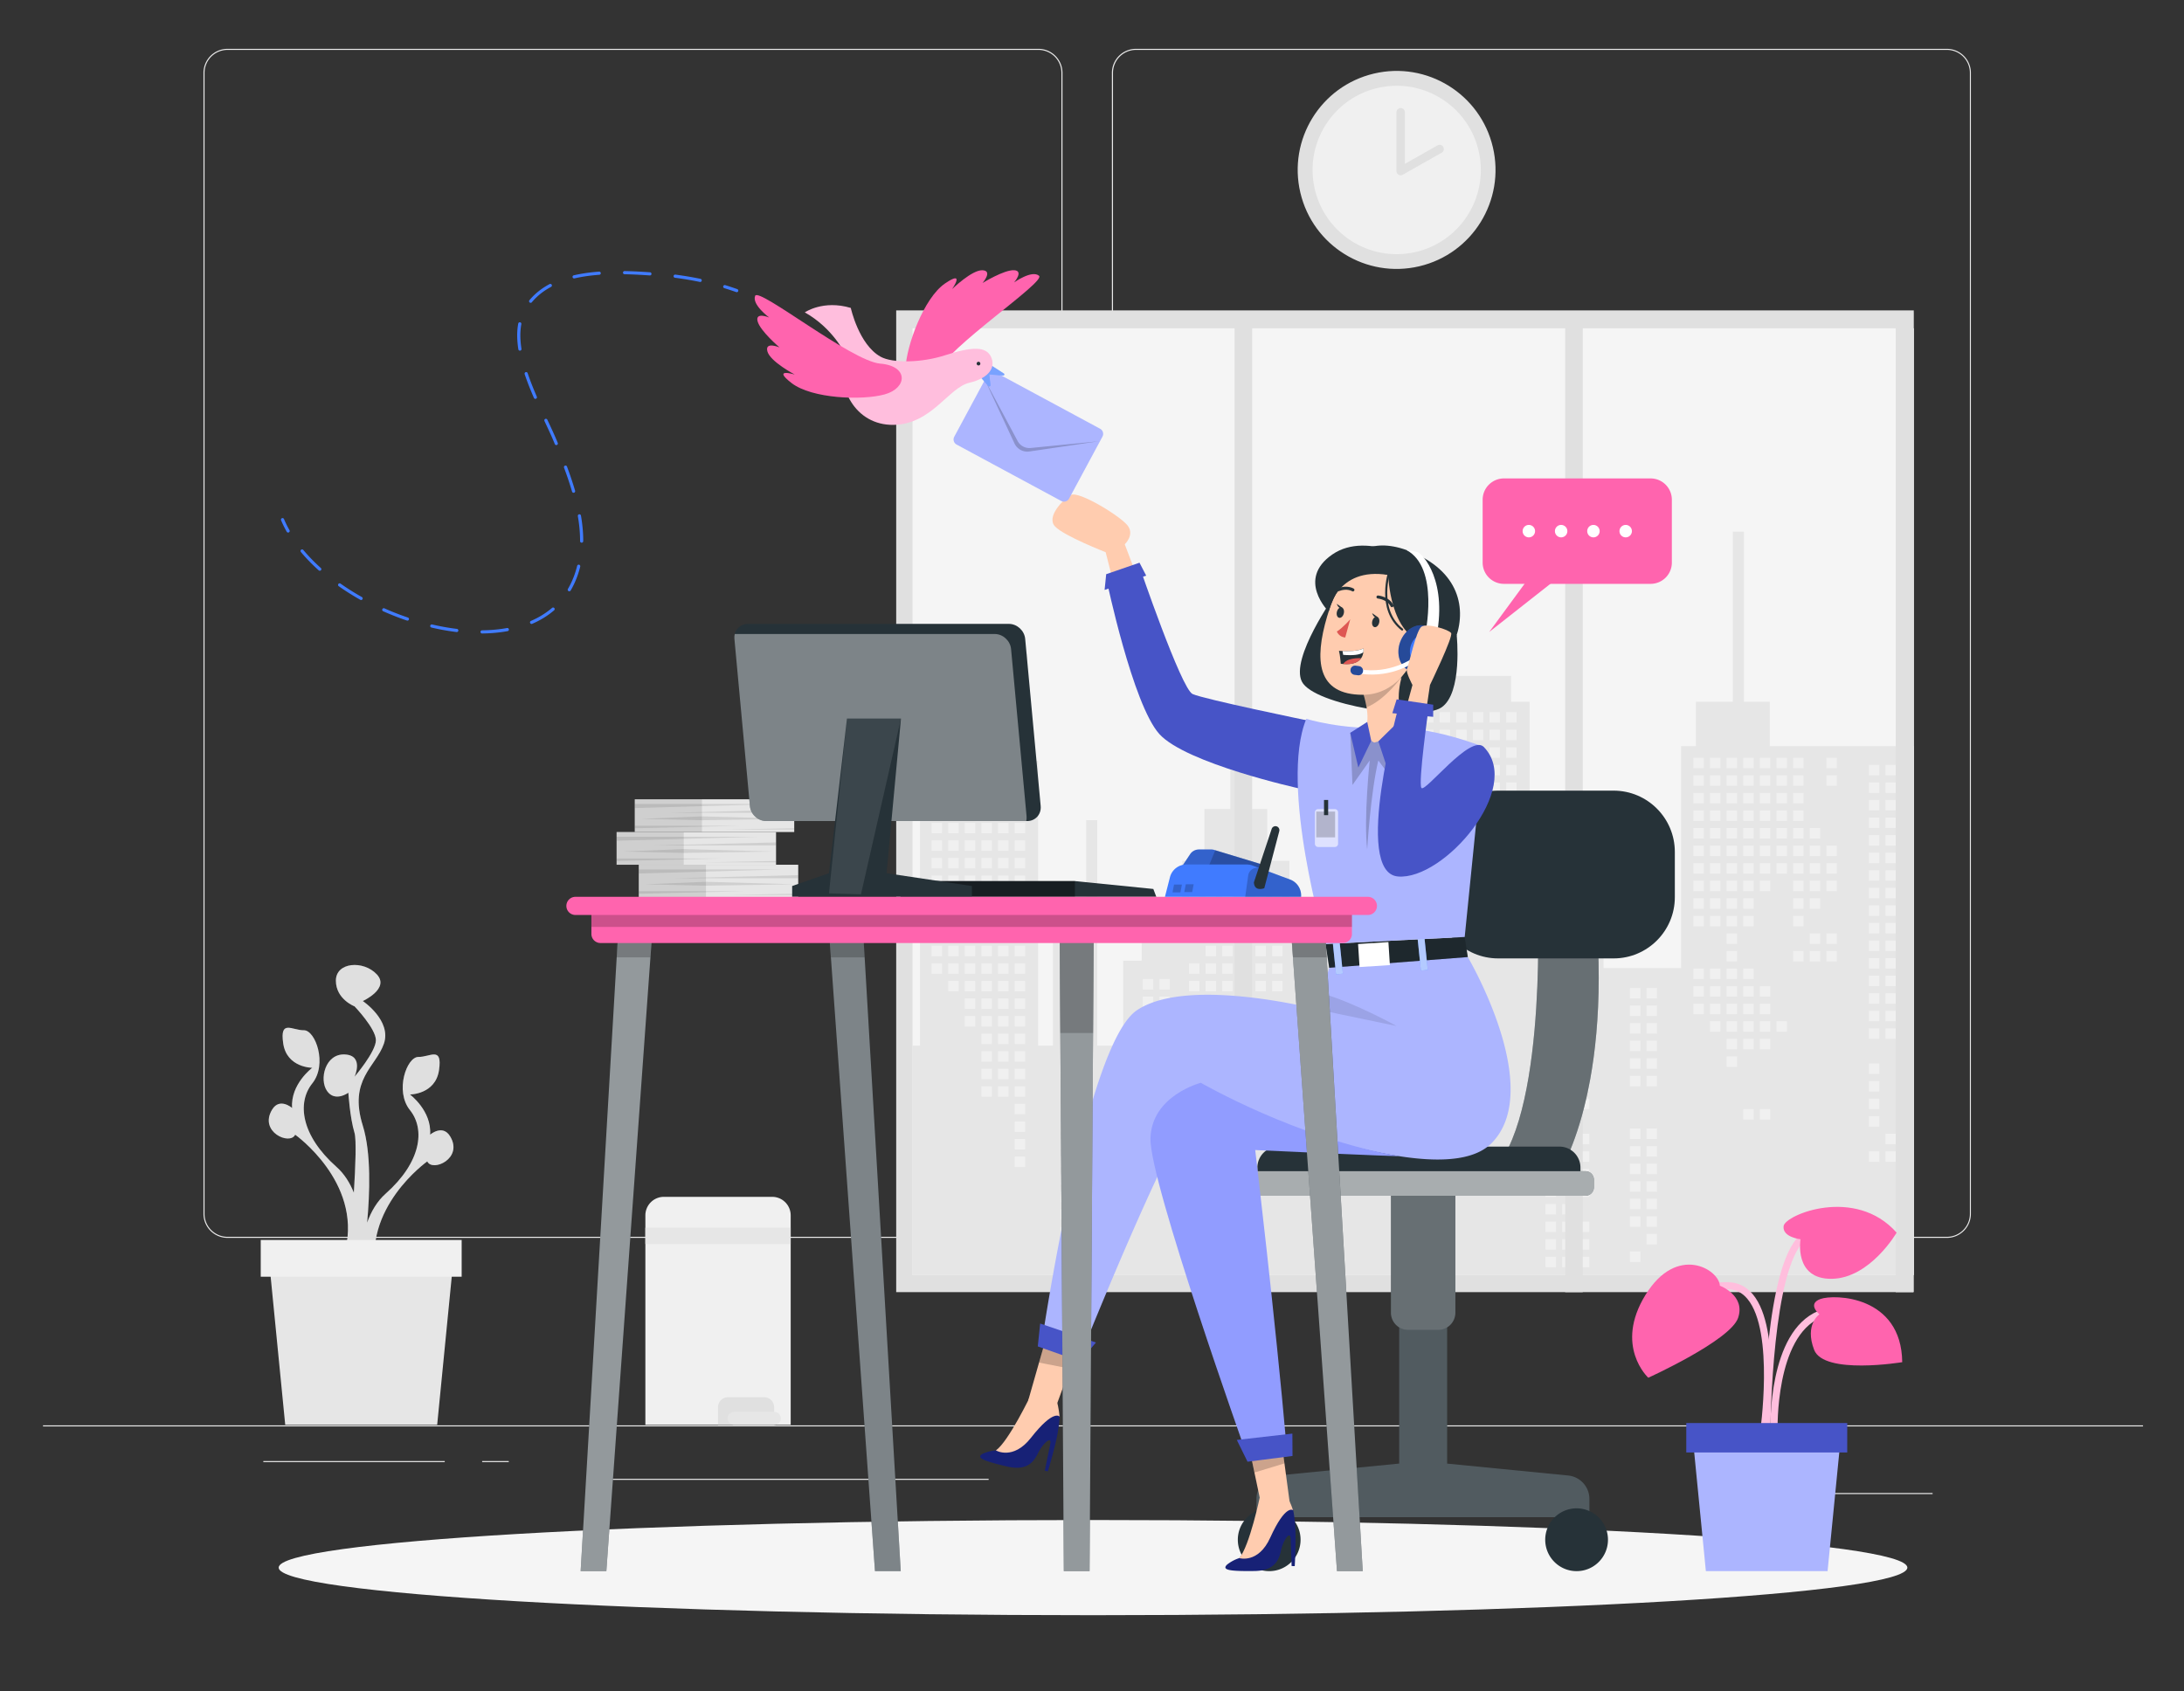 <svg width="519" height="402" fill="none" xmlns="http://www.w3.org/2000/svg">
	<rect width="100%" height="100%" fill="#333333" stroke="none"/>
	<path d="M509.259 338.775H10.22v.25H509.26v-.25ZM459.255 354.851h-33.056v.25h33.056v-.25ZM340.803 357.569h-8.673v.249h8.673v-.249ZM425.201 345.579h-19.153v.25h19.153v-.25ZM105.686 347.258H62.579v.249h43.107v-.249ZM120.897 347.258h-6.318v.249h6.318v-.249ZM234.937 351.474h-93.5v.25h93.5v-.25ZM246.784 294.214H54.056a5.707 5.707 0 0 1-5.7-5.705V17.315a5.707 5.707 0 0 1 5.7-5.705h192.728c3.144 0 5.7 2.558 5.7 5.705v271.194c-.01 3.147-2.566 5.705-5.7 5.705ZM54.056 11.86a5.46 5.46 0 0 0-5.45 5.455v271.194a5.46 5.46 0 0 0 5.45 5.455h192.728a5.46 5.46 0 0 0 5.45-5.455V17.315a5.46 5.46 0 0 0-5.45-5.455H54.056ZM462.658 294.214H269.93a5.707 5.707 0 0 1-5.699-5.705V17.315a5.706 5.706 0 0 1 5.699-5.705h192.728c3.144 0 5.7 2.558 5.7 5.705v271.194a5.708 5.708 0 0 1-5.7 5.705ZM269.94 11.86a5.46 5.46 0 0 0-5.45 5.455v271.194a5.46 5.46 0 0 0 5.45 5.455h192.728a5.46 5.46 0 0 0 5.45-5.455V17.315a5.46 5.46 0 0 0-5.45-5.455H269.94Z" fill="#EBEBEB"/>
	<path d="M454.784 73.776H212.97v233.337h241.814V73.776Z" fill="#E0E0E0"/>
	<path d="M454.784 78.022H216.852v225.024h237.932V78.022Z" fill="#F5F5F5"/>
	<path d="M218.609 248.544v-67.681h7.026v-8.943l15.8-7.393v-9.152h2.635v25.488h2.635v67.681h3.513v-35.16h7.905V194.93h2.635v53.614h6.148v-20.213h4.391v-5.275h9.652v-18.464h5.269v-12.299h6.149v-18.464h2.635v18.464h6.148v12.299h5.27v18.464h9.661v5.275h4.381v20.213h5.27v-25.488h9.662v-56.261h2.635v-6.145h21.069v6.145h4.392v40.435h17.566v4.396h6.148v2.638h-6.148v15.826h18.434v-52.744h3.513v-10.551h8.784V126.36h2.634v40.435h6.149v10.551h34.214v125.7H216.852v-54.502h1.757Z" fill="#E6E6E6"/>
	<path d="M436.499 180.103h-2.485v2.488h2.485v-2.488ZM436.499 184.28h-2.485v2.487h2.485v-2.487ZM436.499 200.975h-2.485v2.488h2.485v-2.488ZM436.499 205.151h-2.485v2.488h2.485v-2.488ZM436.499 209.328h-2.485v2.488h2.485v-2.488ZM436.499 221.857h-2.485v2.488h2.485v-2.488ZM436.499 226.033h-2.485v2.488h2.485v-2.488ZM432.547 196.809h-2.486v2.487h2.486v-2.487ZM432.547 200.975h-2.486v2.488h2.486v-2.488ZM432.547 205.151h-2.486v2.488h2.486v-2.488ZM432.547 209.328h-2.486v2.488h2.486v-2.488ZM432.547 213.504h-2.486v2.488h2.486v-2.488ZM432.547 221.857h-2.486v2.488h2.486v-2.488ZM432.547 226.033h-2.486v2.488h2.486v-2.488ZM428.594 180.103h-2.485v2.488h2.485v-2.488ZM428.594 184.28h-2.485v2.487h2.485v-2.487ZM428.594 188.456h-2.485v2.488h2.485v-2.488ZM428.594 192.632h-2.485v2.488h2.485v-2.488ZM428.594 196.809h-2.485v2.487h2.485v-2.487ZM428.594 200.975h-2.485v2.488h2.485v-2.488ZM428.594 205.151h-2.485v2.488h2.485v-2.488ZM428.594 209.328h-2.485v2.488h2.485v-2.488ZM428.594 213.504h-2.485v2.488h2.485v-2.488ZM428.594 217.681h-2.485v2.488h2.485v-2.488ZM428.594 226.033h-2.485v2.488h2.485v-2.488ZM424.642 180.103h-2.485v2.488h2.485v-2.488ZM424.642 184.28h-2.485v2.487h2.485v-2.487ZM424.642 188.456h-2.485v2.488h2.485v-2.488ZM424.642 192.632h-2.485v2.488h2.485v-2.488ZM424.642 196.809h-2.485v2.487h2.485v-2.487ZM424.642 200.975h-2.485v2.488h2.485v-2.488ZM424.642 205.151h-2.485v2.488h2.485v-2.488ZM424.642 242.729h-2.485v2.488h2.485v-2.488ZM420.689 180.103h-2.485v2.488h2.485v-2.488ZM420.689 184.28h-2.485v2.487h2.485v-2.487ZM420.689 188.456h-2.485v2.488h2.485v-2.488ZM420.689 192.632h-2.485v2.488h2.485v-2.488ZM420.689 196.809h-2.485v2.487h2.485v-2.487ZM420.689 200.975h-2.485v2.488h2.485v-2.488ZM420.689 205.151h-2.485v2.488h2.485v-2.488ZM420.689 209.328h-2.485v2.488h2.485v-2.488ZM420.689 234.386h-2.485v2.488h2.485v-2.488ZM420.689 238.562h-2.485v2.488h2.485v-2.488ZM420.689 242.729h-2.485v2.488h2.485v-2.488ZM420.689 246.905h-2.485v2.488h2.485v-2.488ZM420.689 263.611h-2.485v2.487h2.485v-2.487ZM416.747 180.103h-2.485v2.488h2.485v-2.488ZM416.747 184.28h-2.485v2.487h2.485v-2.487ZM416.747 188.456h-2.485v2.488h2.485v-2.488ZM416.747 192.632h-2.485v2.488h2.485v-2.488ZM416.747 196.809h-2.485v2.487h2.485v-2.487ZM416.747 200.975h-2.485v2.488h2.485v-2.488ZM416.747 205.151h-2.485v2.488h2.485v-2.488ZM416.747 209.328h-2.485v2.488h2.485v-2.488ZM416.747 213.504h-2.485v2.488h2.485v-2.488ZM416.747 217.681h-2.485v2.488h2.485v-2.488ZM416.747 230.21h-2.485v2.488h2.485v-2.488ZM416.747 234.386h-2.485v2.488h2.485v-2.488ZM416.747 238.562h-2.485v2.488h2.485v-2.488ZM416.747 242.729h-2.485v2.488h2.485v-2.488ZM416.747 246.905h-2.485v2.488h2.485v-2.488ZM416.747 263.611h-2.485v2.487h2.485v-2.487ZM412.795 180.103h-2.486v2.488h2.486v-2.488ZM412.795 184.28h-2.486v2.487h2.486v-2.487ZM412.795 188.456h-2.486v2.488h2.486v-2.488ZM412.795 192.632h-2.486v2.488h2.486v-2.488ZM412.795 196.809h-2.486v2.487h2.486v-2.487ZM412.795 200.975h-2.486v2.488h2.486v-2.488ZM412.795 205.151h-2.486v2.488h2.486v-2.488ZM412.795 209.328h-2.486v2.488h2.486v-2.488ZM412.795 213.504h-2.486v2.488h2.486v-2.488ZM412.795 217.681h-2.486v2.488h2.486v-2.488ZM412.795 221.857h-2.486v2.488h2.486v-2.488ZM412.795 226.033h-2.486v2.488h2.486v-2.488ZM412.795 230.21h-2.486v2.488h2.486v-2.488ZM412.795 234.386h-2.486v2.488h2.486v-2.488ZM412.795 238.562h-2.486v2.488h2.486v-2.488ZM412.795 242.729h-2.486v2.488h2.486v-2.488ZM412.795 246.905h-2.486v2.488h2.486v-2.488ZM412.795 251.082h-2.486v2.487h2.486v-2.487ZM408.842 180.103h-2.485v2.488h2.485v-2.488ZM408.842 184.28h-2.485v2.487h2.485v-2.487ZM408.842 188.456h-2.485v2.488h2.485v-2.488ZM408.842 192.632h-2.485v2.488h2.485v-2.488ZM408.842 196.809h-2.485v2.487h2.485v-2.487ZM408.842 200.975h-2.485v2.488h2.485v-2.488ZM408.842 205.151h-2.485v2.488h2.485v-2.488ZM408.842 209.328h-2.485v2.488h2.485v-2.488ZM408.842 213.504h-2.485v2.488h2.485v-2.488ZM408.842 217.681h-2.485v2.488h2.485v-2.488ZM408.842 230.21h-2.485v2.488h2.485v-2.488ZM408.842 234.386h-2.485v2.488h2.485v-2.488ZM408.842 238.562h-2.485v2.488h2.485v-2.488ZM408.842 242.729h-2.485v2.488h2.485v-2.488ZM404.89 180.103h-2.485v2.488h2.485v-2.488ZM404.89 184.28h-2.485v2.487h2.485v-2.487ZM404.89 188.456h-2.485v2.488h2.485v-2.488ZM404.89 192.632h-2.485v2.488h2.485v-2.488ZM404.89 196.809h-2.485v2.487h2.485v-2.487ZM404.89 200.975h-2.485v2.488h2.485v-2.488ZM404.89 205.151h-2.485v2.488h2.485v-2.488ZM404.89 209.328h-2.485v2.488h2.485v-2.488ZM404.89 213.504h-2.485v2.488h2.485v-2.488ZM404.89 217.681h-2.485v2.488h2.485v-2.488ZM404.89 230.21h-2.485v2.488h2.485v-2.488ZM404.89 234.386h-2.485v2.488h2.485v-2.488ZM404.89 238.562h-2.485v2.488h2.485v-2.488ZM360.396 169.263h-2.486v2.488h2.486v-2.488ZM360.396 173.439h-2.486v2.488h2.486v-2.488ZM360.396 177.615h-2.486v2.488h2.486v-2.488ZM360.396 181.792h-2.486v2.488h2.486v-2.488ZM360.396 185.968h-2.486v2.488h2.486v-2.488ZM360.396 190.135h-2.486v2.487h2.486v-2.487ZM360.396 194.311h-2.486v2.488h2.486v-2.488ZM360.396 198.487h-2.486v2.488h2.486v-2.488ZM360.396 211.016h-2.486v2.488h2.486v-2.488ZM360.396 215.193h-2.486v2.487h2.486v-2.487ZM356.443 169.263h-2.485v2.488h2.485v-2.488ZM356.443 173.439h-2.485v2.488h2.485v-2.488ZM356.443 177.615h-2.485v2.488h2.485v-2.488ZM356.443 181.792h-2.485v2.488h2.485v-2.488ZM356.443 185.968h-2.485v2.488h2.485v-2.488ZM356.443 190.135h-2.485v2.487h2.485v-2.487ZM356.443 194.311h-2.485v2.488h2.485v-2.488ZM356.443 198.487h-2.485v2.488h2.485v-2.488ZM356.443 215.193h-2.485v2.487h2.485v-2.487ZM352.491 169.263h-2.485v2.488h2.485v-2.488ZM352.491 173.439h-2.485v2.488h2.485v-2.488ZM352.491 177.615h-2.485v2.488h2.485v-2.488ZM352.491 181.792h-2.485v2.488h2.485v-2.488ZM352.491 185.968h-2.485v2.488h2.485v-2.488ZM352.491 190.135h-2.485v2.487h2.485v-2.487ZM352.491 194.311h-2.485v2.488h2.485v-2.488ZM352.491 198.487h-2.485v2.488h2.485v-2.488ZM348.548 169.263h-2.485v2.488h2.485v-2.488ZM348.548 173.439h-2.485v2.488h2.485v-2.488ZM348.548 177.615h-2.485v2.488h2.485v-2.488ZM348.548 181.792h-2.485v2.488h2.485v-2.488ZM348.548 185.968h-2.485v2.488h2.485v-2.488ZM348.548 190.135h-2.485v2.487h2.485v-2.487ZM348.548 198.487h-2.485v2.488h2.485v-2.488ZM348.548 202.664h-2.485v2.487h2.485v-2.487ZM348.548 215.193h-2.485v2.487h2.485v-2.487ZM348.548 219.369h-2.485v2.488h2.485v-2.488ZM348.548 223.545h-2.485v2.488h2.485v-2.488ZM348.548 227.722h-2.485v2.488h2.485v-2.488ZM348.548 231.888h-2.485v2.488h2.485v-2.488ZM348.548 236.064h-2.485v2.488h2.485v-2.488ZM348.548 240.241h-2.485v2.488h2.485v-2.488ZM344.596 169.263h-2.485v2.488h2.485v-2.488ZM344.596 173.439h-2.485v2.488h2.485v-2.488ZM344.596 177.615h-2.485v2.488h2.485v-2.488ZM344.596 181.792h-2.485v2.488h2.485v-2.488ZM344.596 185.968h-2.485v2.488h2.485v-2.488ZM344.596 190.135h-2.485v2.487h2.485v-2.487ZM344.596 202.664h-2.485v2.487h2.485v-2.487ZM344.596 206.84h-2.485v2.488h2.485v-2.488ZM344.596 211.016h-2.485v2.488h2.485v-2.488ZM344.596 215.193h-2.485v2.487h2.485v-2.487ZM344.596 219.369h-2.485v2.488h2.485v-2.488ZM344.596 223.545h-2.485v2.488h2.485v-2.488ZM344.596 227.722h-2.485v2.488h2.485v-2.488ZM344.596 231.888h-2.485v2.488h2.485v-2.488ZM344.596 236.064h-2.485v2.488h2.485v-2.488ZM344.596 240.241h-2.485v2.488h2.485v-2.488ZM344.596 244.417h-2.485v2.488h2.485v-2.488ZM344.596 252.77h-2.485v2.488h2.485v-2.488ZM340.644 169.263h-2.486v2.488h2.486v-2.488ZM340.644 173.439h-2.486v2.488h2.486v-2.488ZM340.644 177.615h-2.486v2.488h2.486v-2.488ZM340.644 181.792h-2.486v2.488h2.486v-2.488ZM340.644 185.968h-2.486v2.488h2.486v-2.488ZM340.644 190.135h-2.486v2.487h2.486v-2.487ZM340.644 202.664h-2.486v2.487h2.486v-2.487ZM340.644 206.84h-2.486v2.488h2.486v-2.488ZM340.644 211.016h-2.486v2.488h2.486v-2.488ZM340.644 215.193h-2.486v2.487h2.486v-2.487ZM340.644 227.722h-2.486v2.488h2.486v-2.488ZM340.644 231.888h-2.486v2.488h2.486v-2.488ZM340.644 236.064h-2.486v2.488h2.486v-2.488ZM340.644 240.241h-2.486v2.488h2.486v-2.488ZM340.644 244.417h-2.486v2.488h2.486v-2.488ZM340.644 252.77h-2.486v2.488h2.486v-2.488ZM340.644 256.946h-2.486v2.488h2.486v-2.488ZM304.783 208.089h-2.485v2.488h2.485v-2.488ZM304.783 212.265h-2.485v2.488h2.485v-2.488ZM304.783 216.432h-2.485v2.487h2.485v-2.487ZM304.783 220.608h-2.485v2.488h2.485v-2.488ZM304.783 224.784h-2.485v2.488h2.485v-2.488ZM304.783 228.961h-2.485v2.488h2.485v-2.488ZM304.783 233.137h-2.485v2.488h2.485v-2.488ZM304.783 245.666h-2.485v2.488h2.485v-2.488ZM304.783 249.843h-2.485v2.487h2.485v-2.487ZM304.783 254.019h-2.485v2.488h2.485v-2.488ZM300.83 208.089h-2.485v2.488h2.485v-2.488ZM300.83 212.265h-2.485v2.488h2.485v-2.488ZM300.83 216.432h-2.485v2.487h2.485v-2.487ZM300.83 220.608h-2.485v2.488h2.485v-2.488ZM300.83 224.784h-2.485v2.488h2.485v-2.488ZM300.83 228.961h-2.485v2.488h2.485v-2.488ZM300.83 233.137h-2.485v2.488h2.485v-2.488ZM296.888 208.089h-2.485v2.488h2.485v-2.488ZM296.888 212.265h-2.485v2.488h2.485v-2.488ZM296.888 216.432h-2.485v2.487h2.485v-2.487ZM296.888 220.608h-2.485v2.488h2.485v-2.488ZM296.888 224.784h-2.485v2.488h2.485v-2.488ZM296.888 228.961h-2.485v2.488h2.485v-2.488ZM296.888 233.137h-2.485v2.488h2.485v-2.488ZM292.936 208.089h-2.486v2.488h2.486v-2.488ZM292.936 212.265h-2.486v2.488h2.486v-2.488ZM292.936 216.432h-2.486v2.487h2.486v-2.487ZM292.936 220.608h-2.486v2.488h2.486v-2.488ZM292.936 224.784h-2.486v2.488h2.486v-2.488ZM292.936 228.961h-2.486v2.488h2.486v-2.488ZM292.936 233.137h-2.486v2.488h2.486v-2.488ZM292.936 237.313h-2.486v2.488h2.486v-2.488ZM292.936 241.49h-2.486v2.488h2.486v-2.488ZM292.936 245.666h-2.486v2.488h2.486v-2.488ZM292.936 249.843h-2.486v2.487h2.486v-2.487ZM288.983 208.089h-2.485v2.488h2.485v-2.488ZM288.983 212.265h-2.485v2.488h2.485v-2.488ZM288.983 216.432h-2.485v2.487h2.485v-2.487ZM288.983 220.608h-2.485v2.488h2.485v-2.488ZM288.983 224.784h-2.485v2.488h2.485v-2.488ZM288.983 228.961h-2.485v2.488h2.485v-2.488ZM288.983 233.137h-2.485v2.488h2.485v-2.488ZM288.983 237.313h-2.485v2.488h2.485v-2.488ZM288.983 241.49h-2.485v2.488h2.485v-2.488ZM288.983 245.666h-2.485v2.488h2.485v-2.488ZM288.983 249.843h-2.485v2.487h2.485v-2.487ZM288.983 254.019h-2.485v2.488h2.485v-2.488ZM288.983 266.538h-2.485v2.488h2.485v-2.488ZM288.983 270.714h-2.485v2.488h2.485v-2.488ZM285.031 208.089h-2.485v2.488h2.485v-2.488ZM285.031 212.265h-2.485v2.488h2.485v-2.488ZM285.031 216.432h-2.485v2.487h2.485v-2.487ZM285.031 228.961h-2.485v2.488h2.485v-2.488ZM285.031 233.137h-2.485v2.488h2.485v-2.488ZM285.031 237.313h-2.485v2.488h2.485v-2.488ZM285.031 241.49h-2.485v2.488h2.485v-2.488ZM285.031 245.666h-2.485v2.488h2.485v-2.488ZM285.031 249.843h-2.485v2.487h2.485v-2.487ZM285.031 254.019h-2.485v2.488h2.485v-2.488ZM285.031 266.538h-2.485v2.488h2.485v-2.488ZM285.031 270.714h-2.485v2.488h2.485v-2.488ZM285.031 274.891h-2.485v2.487h2.485v-2.487ZM243.611 183.031h-2.486v2.488h2.486v-2.488ZM243.611 187.207h-2.486v2.488h2.486v-2.488ZM243.611 191.384h-2.486v2.487h2.486v-2.487ZM243.611 195.56h-2.486v2.488h2.486v-2.488ZM243.611 199.736h-2.486v2.488h2.486v-2.488ZM243.611 203.913h-2.486v2.487h2.486v-2.487ZM243.611 208.089h-2.486v2.488h2.486v-2.488ZM243.611 212.265h-2.486v2.488h2.486v-2.488ZM243.611 216.432h-2.486v2.487h2.486v-2.487ZM243.611 220.608h-2.486v2.488h2.486v-2.488ZM243.611 224.784h-2.486v2.488h2.486v-2.488ZM243.611 228.961h-2.486v2.488h2.486v-2.488ZM243.611 233.137h-2.486v2.488h2.486v-2.488ZM243.611 237.313h-2.486v2.488h2.486v-2.488ZM243.611 241.49h-2.486v2.488h2.486v-2.488ZM243.611 245.666h-2.486v2.488h2.486v-2.488ZM243.611 249.843h-2.486v2.487h2.486v-2.487ZM243.611 254.019h-2.486v2.488h2.486v-2.488ZM243.611 258.185h-2.486v2.488h2.486v-2.488ZM243.611 262.362h-2.486v2.487h2.486v-2.487ZM243.611 266.538h-2.486v2.488h2.486v-2.488ZM243.611 270.714h-2.486v2.488h2.486v-2.488ZM243.611 274.891h-2.486v2.487h2.486v-2.487ZM239.658 183.031h-2.485v2.488h2.485v-2.488ZM239.658 187.207h-2.485v2.488h2.485v-2.488ZM239.658 191.384h-2.485v2.487h2.485v-2.487ZM239.658 195.56h-2.485v2.488h2.485v-2.488ZM239.658 199.736h-2.485v2.488h2.485v-2.488ZM239.658 203.913h-2.485v2.487h2.485v-2.487ZM239.658 208.089h-2.485v2.488h2.485v-2.488ZM239.658 212.265h-2.485v2.488h2.485v-2.488ZM239.658 216.432h-2.485v2.487h2.485v-2.487ZM239.658 220.608h-2.485v2.488h2.485v-2.488ZM239.658 224.784h-2.485v2.488h2.485v-2.488ZM239.658 228.961h-2.485v2.488h2.485v-2.488ZM239.658 233.137h-2.485v2.488h2.485v-2.488ZM239.658 237.313h-2.485v2.488h2.485v-2.488ZM239.658 241.49h-2.485v2.488h2.485v-2.488ZM239.658 245.666h-2.485v2.488h2.485v-2.488ZM239.658 249.843h-2.485v2.487h2.485v-2.487ZM239.658 254.019h-2.485v2.488h2.485v-2.488ZM239.658 258.185h-2.485v2.488h2.485v-2.488ZM235.706 183.031h-2.485v2.488h2.485v-2.488ZM235.706 187.207h-2.485v2.488h2.485v-2.488ZM235.706 191.384h-2.485v2.487h2.485v-2.487ZM235.706 195.56h-2.485v2.488h2.485v-2.488ZM235.706 199.736h-2.485v2.488h2.485v-2.488ZM235.706 203.913h-2.485v2.487h2.485v-2.487ZM235.706 208.089h-2.485v2.488h2.485v-2.488ZM235.706 212.265h-2.485v2.488h2.485v-2.488ZM235.706 216.432h-2.485v2.487h2.485v-2.487ZM235.706 220.608h-2.485v2.488h2.485v-2.488ZM235.706 224.784h-2.485v2.488h2.485v-2.488ZM235.706 228.961h-2.485v2.488h2.485v-2.488ZM235.706 233.137h-2.485v2.488h2.485v-2.488ZM235.706 237.313h-2.485v2.488h2.485v-2.488ZM235.706 241.49h-2.485v2.488h2.485v-2.488ZM235.706 245.666h-2.485v2.488h2.485v-2.488ZM235.706 249.843h-2.485v2.487h2.485v-2.487ZM235.706 254.019h-2.485v2.488h2.485v-2.488ZM235.706 258.185h-2.485v2.488h2.485v-2.488ZM231.753 183.031h-2.485v2.488h2.485v-2.488ZM231.753 187.207h-2.485v2.488h2.485v-2.488ZM231.753 191.384h-2.485v2.487h2.485v-2.487ZM231.753 195.56h-2.485v2.488h2.485v-2.488ZM231.753 199.736h-2.485v2.488h2.485v-2.488ZM231.753 203.913h-2.485v2.487h2.485v-2.487ZM231.753 208.089h-2.485v2.488h2.485v-2.488ZM231.753 212.265h-2.485v2.488h2.485v-2.488ZM231.753 216.432h-2.485v2.487h2.485v-2.487ZM231.753 220.608h-2.485v2.488h2.485v-2.488ZM231.753 224.784h-2.485v2.488h2.485v-2.488ZM231.753 228.961h-2.485v2.488h2.485v-2.488ZM231.753 233.137h-2.485v2.488h2.485v-2.488ZM231.753 237.313h-2.485v2.488h2.485v-2.488ZM231.753 241.49h-2.485v2.488h2.485v-2.488ZM227.811 183.031h-2.485v2.488h2.485v-2.488ZM227.811 187.207h-2.485v2.488h2.485v-2.488ZM227.811 191.384h-2.485v2.487h2.485v-2.487ZM227.811 195.56h-2.485v2.488h2.485v-2.488ZM227.811 199.736h-2.485v2.488h2.485v-2.488ZM227.811 203.913h-2.485v2.487h2.485v-2.487ZM227.811 208.089h-2.485v2.488h2.485v-2.488ZM227.811 212.265h-2.485v2.488h2.485v-2.488ZM227.811 216.432h-2.485v2.487h2.485v-2.487ZM227.811 220.608h-2.485v2.488h2.485v-2.488ZM227.811 224.784h-2.485v2.488h2.485v-2.488ZM227.811 228.961h-2.485v2.488h2.485v-2.488ZM227.811 233.137h-2.485v2.488h2.485v-2.488ZM223.859 183.031h-2.486v2.488h2.486v-2.488ZM223.859 187.207h-2.486v2.488h2.486v-2.488ZM223.859 191.384h-2.486v2.487h2.486v-2.487ZM223.859 195.56h-2.486v2.488h2.486v-2.488ZM223.859 199.736h-2.486v2.488h2.486v-2.488ZM223.859 203.913h-2.486v2.487h2.486v-2.487ZM223.859 208.089h-2.486v2.488h2.486v-2.488ZM223.859 212.265h-2.486v2.488h2.486v-2.488ZM223.859 216.432h-2.486v2.487h2.486v-2.487ZM223.859 220.608h-2.486v2.488h2.486v-2.488ZM223.859 224.784h-2.486v2.488h2.486v-2.488ZM223.859 228.961h-2.486v2.488h2.486v-2.488ZM454.504 181.792h-2.485v2.488h2.485v-2.488ZM454.504 185.968h-2.485v2.488h2.485v-2.488ZM454.504 190.135h-2.485v2.487h2.485v-2.487ZM454.504 194.311h-2.485v2.488h2.485v-2.488ZM454.504 198.487h-2.485v2.488h2.485v-2.488ZM454.504 202.664h-2.485v2.487h2.485v-2.487ZM454.504 206.84h-2.485v2.488h2.485v-2.488ZM454.504 211.016h-2.485v2.488h2.485v-2.488ZM454.504 215.193h-2.485v2.487h2.485v-2.487ZM454.504 219.369h-2.485v2.488h2.485v-2.488ZM454.504 223.545h-2.485v2.488h2.485v-2.488ZM454.504 227.722h-2.485v2.488h2.485v-2.488ZM454.504 231.888h-2.485v2.488h2.485v-2.488ZM454.504 236.064h-2.485v2.488h2.485v-2.488ZM454.504 240.241h-2.485v2.488h2.485v-2.488ZM454.504 244.417h-2.485v2.488h2.485v-2.488ZM454.504 248.594h-2.485v2.488h2.485v-2.488ZM454.504 256.946h-2.485v2.488h2.485v-2.488ZM454.504 261.123h-2.485v2.488h2.485v-2.488ZM454.504 265.299h-2.485v2.488h2.485v-2.488ZM454.504 269.466h-2.485v2.487h2.485v-2.487ZM454.504 273.642h-2.485v2.488h2.485v-2.488ZM450.552 181.792h-2.485v2.488h2.485v-2.488ZM450.552 185.968h-2.485v2.488h2.485v-2.488ZM450.552 190.135h-2.485v2.487h2.485v-2.487ZM450.552 194.311h-2.485v2.488h2.485v-2.488ZM450.552 198.487h-2.485v2.488h2.485v-2.488ZM450.552 202.664h-2.485v2.487h2.485v-2.487ZM450.552 206.84h-2.485v2.488h2.485v-2.488ZM450.552 211.016h-2.485v2.488h2.485v-2.488ZM450.552 215.193h-2.485v2.487h2.485v-2.487ZM450.552 219.369h-2.485v2.488h2.485v-2.488ZM450.552 223.545h-2.485v2.488h2.485v-2.488ZM450.552 227.722h-2.485v2.488h2.485v-2.488ZM450.552 231.888h-2.485v2.488h2.485v-2.488ZM450.552 236.064h-2.485v2.488h2.485v-2.488ZM450.552 240.241h-2.485v2.488h2.485v-2.488ZM450.552 244.417h-2.485v2.488h2.485v-2.488ZM450.552 269.466h-2.485v2.487h2.485v-2.487ZM450.552 273.642h-2.485v2.488h2.485v-2.488ZM446.599 181.792h-2.485v2.488h2.485v-2.488ZM446.599 185.968h-2.485v2.488h2.485v-2.488ZM446.599 190.135h-2.485v2.487h2.485v-2.487ZM446.599 194.311h-2.485v2.488h2.485v-2.488ZM446.599 198.487h-2.485v2.488h2.485v-2.488ZM446.599 202.664h-2.485v2.487h2.485v-2.487ZM446.599 206.84h-2.485v2.488h2.485v-2.488ZM446.599 211.016h-2.485v2.488h2.485v-2.488ZM446.599 215.193h-2.485v2.487h2.485v-2.487ZM446.599 219.369h-2.485v2.488h2.485v-2.488ZM446.599 223.545h-2.485v2.488h2.485v-2.488ZM446.599 227.722h-2.485v2.488h2.485v-2.488ZM446.599 231.888h-2.485v2.488h2.485v-2.488ZM446.599 236.064h-2.485v2.488h2.485v-2.488ZM446.599 240.241h-2.485v2.488h2.485v-2.488ZM446.599 244.417h-2.485v2.488h2.485v-2.488ZM446.599 252.77h-2.485v2.488h2.485v-2.488ZM446.599 256.946h-2.485v2.488h2.485v-2.488ZM446.599 261.123h-2.485v2.488h2.485v-2.488ZM446.599 265.299h-2.485v2.488h2.485v-2.488ZM446.599 273.642h-2.485v2.488h2.485v-2.488ZM377.672 211.016h-2.485v2.488h2.485v-2.488ZM377.672 215.193h-2.485v2.487h2.485v-2.487ZM377.672 219.369h-2.485v2.488h2.485v-2.488ZM377.672 223.545h-2.485v2.488h2.485v-2.488ZM377.672 227.722h-2.485v2.488h2.485v-2.488ZM377.672 231.888h-2.485v2.488h2.485v-2.488ZM377.672 236.064h-2.485v2.488h2.485v-2.488ZM377.672 240.241h-2.485v2.488h2.485v-2.488ZM377.672 244.417h-2.485v2.488h2.485v-2.488ZM377.672 248.594h-2.485v2.488h2.485v-2.488ZM377.672 252.77h-2.485v2.488h2.485v-2.488ZM377.672 256.946h-2.485v2.488h2.485v-2.488ZM377.672 261.123h-2.485v2.488h2.485v-2.488ZM377.672 269.466h-2.485v2.487h2.485v-2.487ZM377.672 273.642h-2.485v2.488h2.485v-2.488ZM377.672 277.818h-2.485v2.488h2.485v-2.488ZM377.672 281.995h-2.485v2.487h2.485v-2.487ZM377.672 290.347h-2.485v2.488h2.485v-2.488ZM377.672 294.524h-2.485v2.488h2.485v-2.488ZM377.672 298.7h-2.485v2.488h2.485V298.7ZM373.72 211.016h-2.485v2.488h2.485v-2.488ZM373.72 215.193h-2.485v2.487h2.485v-2.487ZM373.72 219.369h-2.485v2.488h2.485v-2.488ZM373.72 223.545h-2.485v2.488h2.485v-2.488ZM373.72 227.722h-2.485v2.488h2.485v-2.488ZM373.72 231.888h-2.485v2.488h2.485v-2.488ZM373.72 236.064h-2.485v2.488h2.485v-2.488ZM373.72 240.241h-2.485v2.488h2.485v-2.488ZM373.72 244.417h-2.485v2.488h2.485v-2.488ZM373.72 248.594h-2.485v2.488h2.485v-2.488ZM373.72 252.77h-2.485v2.488h2.485v-2.488ZM373.72 256.946h-2.485v2.488h2.485v-2.488ZM373.72 261.123h-2.485v2.488h2.485v-2.488ZM373.72 273.642h-2.485v2.488h2.485v-2.488ZM373.72 277.818h-2.485v2.488h2.485v-2.488ZM373.72 286.171h-2.485v2.488h2.485v-2.488ZM373.72 290.347h-2.485v2.488h2.485v-2.488ZM373.72 294.524h-2.485v2.488h2.485v-2.488ZM373.72 298.7h-2.485v2.488h2.485V298.7ZM369.768 211.016h-2.486v2.488h2.486v-2.488ZM369.768 215.193h-2.486v2.487h2.486v-2.487ZM369.768 219.369h-2.486v2.488h2.486v-2.488ZM369.768 223.545h-2.486v2.488h2.486v-2.488ZM369.768 227.722h-2.486v2.488h2.486v-2.488ZM369.768 231.888h-2.486v2.488h2.486v-2.488ZM369.768 236.064h-2.486v2.488h2.486v-2.488ZM369.768 240.241h-2.486v2.488h2.486v-2.488ZM369.768 244.417h-2.486v2.488h2.486v-2.488ZM369.768 248.594h-2.486v2.488h2.486v-2.488ZM369.768 252.77h-2.486v2.488h2.486v-2.488ZM369.768 256.946h-2.486v2.488h2.486v-2.488ZM369.768 261.123h-2.486v2.488h2.486v-2.488ZM369.768 265.299h-2.486v2.488h2.486v-2.488ZM369.768 273.642h-2.486v2.488h2.486v-2.488ZM369.768 281.995h-2.486v2.487h2.486v-2.487ZM369.768 286.171h-2.486v2.488h2.486v-2.488ZM369.768 290.347h-2.486v2.488h2.486v-2.488ZM369.768 294.524h-2.486v2.488h2.486v-2.488ZM369.768 298.7h-2.486v2.488h2.486V298.7ZM393.761 234.825h-2.485v2.488h2.485v-2.488ZM393.761 239.002h-2.485v2.488h2.485v-2.488ZM393.761 243.168h-2.485v2.488h2.485v-2.488ZM393.761 247.345h-2.485v2.488h2.485v-2.488ZM393.761 251.521h-2.485v2.488h2.485v-2.488ZM393.761 255.698h-2.485v2.487h2.485v-2.487ZM393.761 268.227h-2.485v2.487h2.485v-2.487ZM393.761 272.403h-2.485v2.488h2.485v-2.488ZM393.761 276.579h-2.485v2.488h2.485v-2.488ZM393.761 280.756h-2.485v2.487h2.485v-2.487ZM393.761 284.922h-2.485v2.488h2.485v-2.488ZM393.761 289.098h-2.485v2.488h2.485v-2.488ZM393.761 293.275h-2.485v2.488h2.485v-2.488ZM389.819 234.825h-2.485v2.488h2.485v-2.488ZM389.819 239.002h-2.485v2.488h2.485v-2.488ZM389.819 243.168h-2.485v2.488h2.485v-2.488ZM389.819 247.345h-2.485v2.488h2.485v-2.488ZM389.819 251.521h-2.485v2.488h2.485v-2.488ZM389.819 255.698h-2.485v2.487h2.485v-2.487ZM389.819 268.227h-2.485v2.487h2.485v-2.487ZM389.819 272.403h-2.485v2.488h2.485v-2.488ZM389.819 276.579h-2.485v2.488h2.485v-2.488ZM389.819 280.756h-2.485v2.487h2.485v-2.487ZM389.819 284.922h-2.485v2.488h2.485v-2.488ZM389.819 289.098h-2.485v2.488h2.485v-2.488ZM389.819 297.451h-2.485v2.488h2.485v-2.488ZM258.542 216.432h-2.485v2.487h2.485v-2.487ZM258.542 220.608h-2.485v2.488h2.485v-2.488ZM258.542 224.784h-2.485v2.488h2.485v-2.488ZM258.542 228.961h-2.485v2.488h2.485v-2.488ZM258.542 233.137h-2.485v2.488h2.485v-2.488ZM258.542 237.313h-2.485v2.488h2.485v-2.488ZM258.542 241.49h-2.485v2.488h2.485v-2.488ZM258.542 245.666h-2.485v2.488h2.485v-2.488ZM258.542 249.843h-2.485v2.487h2.485v-2.487ZM258.542 254.019h-2.485v2.488h2.485v-2.488ZM258.542 258.185h-2.485v2.488h2.485v-2.488ZM258.542 266.538h-2.485v2.488h2.485v-2.488ZM258.542 270.714h-2.485v2.488h2.485v-2.488ZM258.542 274.891h-2.485v2.487h2.485v-2.487ZM258.542 279.067h-2.485v2.488h2.485v-2.488ZM258.542 283.243h-2.485v2.488h2.485v-2.488ZM258.542 287.42h-2.485v2.488h2.485v-2.488ZM258.542 291.596h-2.485v2.488h2.485v-2.488ZM258.542 295.772h-2.485v2.488h2.485v-2.488ZM254.589 216.432h-2.485v2.487h2.485v-2.487ZM254.589 220.608h-2.485v2.488h2.485v-2.488ZM254.589 224.784h-2.485v2.488h2.485v-2.488ZM254.589 228.961h-2.485v2.488h2.485v-2.488ZM254.589 233.137h-2.485v2.488h2.485v-2.488ZM254.589 237.313h-2.485v2.488h2.485v-2.488ZM254.589 241.49h-2.485v2.488h2.485v-2.488ZM254.589 245.666h-2.485v2.488h2.485v-2.488ZM254.589 249.843h-2.485v2.487h2.485v-2.487ZM254.589 254.019h-2.485v2.488h2.485v-2.488ZM254.589 258.185h-2.485v2.488h2.485v-2.488ZM254.589 262.362h-2.485v2.487h2.485v-2.487ZM254.589 266.538h-2.485v2.488h2.485v-2.488ZM254.589 270.714h-2.485v2.488h2.485v-2.488ZM254.589 274.891h-2.485v2.487h2.485v-2.487ZM254.589 279.067h-2.485v2.488h2.485v-2.488ZM254.589 283.243h-2.485v2.488h2.485v-2.488ZM254.589 287.42h-2.485v2.488h2.485v-2.488ZM254.589 291.596h-2.485v2.488h2.485v-2.488ZM254.589 295.772h-2.485v2.488h2.485v-2.488ZM278.004 232.698h-2.485v2.487h2.485v-2.487ZM278.004 236.874h-2.485v2.488h2.485v-2.488ZM278.004 241.05h-2.485v2.488h2.485v-2.488ZM278.004 245.227h-2.485v2.487h2.485v-2.487ZM278.004 249.403h-2.485v2.488h2.485v-2.488ZM278.004 253.579h-2.485v2.488h2.485v-2.488ZM278.004 257.746h-2.485v2.487h2.485v-2.487ZM278.004 261.922h-2.485v2.488h2.485v-2.488ZM278.004 266.098h-2.485v2.488h2.485v-2.488ZM278.004 270.275h-2.485v2.487h2.485v-2.487ZM274.052 232.698h-2.485v2.487h2.485v-2.487ZM274.052 236.874h-2.485v2.488h2.485v-2.488ZM274.052 241.05h-2.485v2.488h2.485v-2.488ZM274.052 245.227h-2.485v2.487h2.485v-2.487ZM274.052 249.403h-2.485v2.488h2.485v-2.488ZM274.052 253.579h-2.485v2.488h2.485v-2.488ZM274.052 257.746h-2.485v2.487h2.485v-2.487ZM274.052 261.922h-2.485v2.488h2.485v-2.488ZM274.052 266.098h-2.485v2.488h2.485v-2.488Z" fill="#F0F0F0"/>
	<path d="M297.567 74.245h-4.172v232.878h4.172V74.245ZM376.115 74.245h-4.172v232.878h4.172V74.245ZM454.664 74.245h-4.172v232.878h4.172V74.245Z" fill="#E0E0E0"/>
	<path d="M187.888 338.655h-34.523v-49.786a4.405 4.405 0 0 1 4.401-4.407h25.73a4.405 4.405 0 0 1 4.402 4.407v49.786h-.01Z" fill="#F0F0F0"/>
	<path d="M187.888 291.796h-34.523v3.887h34.523v-3.887Z" fill="#E6E6E6"/>
	<path d="M181.6 332.091h-8.603a2.365 2.365 0 0 0-2.366 2.368v4.196h13.335v-4.196a2.365 2.365 0 0 0-2.366-2.368Z" fill="#E0E0E0"/>
	<path d="M184.015 338.655h-9.571a1.538 1.538 0 0 1 0-3.077h9.571c.849 0 1.538.689 1.538 1.539a1.552 1.552 0 0 1-1.538 1.538Z" fill="#E6E6E6"/>
	<path d="M337.289 63.287c12.633-2.986 20.456-15.66 17.473-28.306-2.983-12.647-15.643-20.478-28.276-17.492-12.633 2.986-20.457 15.66-17.474 28.306 2.984 12.647 15.643 20.478 28.277 17.492Z" fill="#E0E0E0"/>
	<path d="M335.109 60.154c10.898-1.77 18.3-12.05 16.531-22.96-1.769-10.91-12.038-18.32-22.936-16.549-10.899 1.771-18.3 12.05-16.531 22.961 1.768 10.91 12.037 18.319 22.936 16.548Z" fill="#F0F0F0"/>
	<path d="M332.849 26.677v13.988l9.262-5.246" fill="#F0F0F0"/>
	<path d="M332.849 26.677v13.988l9.262-5.246" stroke="#E0E0E0" stroke-width="2" stroke-miterlimit="10" stroke-linecap="round" stroke-linejoin="round"/>
	<path d="M106.964 270.075c-1.797-2.957-4.751-.39-4.751-.39.419-5.675-4.79-9.551-4.79-9.551s6.058 0 6.906-5.785c.848-5.785-2.116-3.098-4.89-3.138-2.775-.04-5.68 8.083-2.017 12.639 3.663 4.566 2.675 12.36-5.769 19.853-2.066 1.828-3.463 4.266-4.411 6.894.639-6.884.998-16.585-1.028-23.06-3.433-11 3.114-13.958 5.01-19.463 1.907-5.505-5.01-10.151-5.01-10.151s6.497-2.957 3.323-6.345c-3.173-3.387-9.72-2.927-9.72 1.499s4.44 6.115 4.44 6.115 5.07 5.285 5.07 8.043c0 2.747-5.07 8.672-5.07 8.672s2.326-5.065-2.325-5.285c-4.65-.22-6.128 5.915-4.222 8.672 1.907 2.748 5.07.42 5.07.42s.37 5.925 1.458 9.522c.479 1.578.25 7.783-.15 14.237-.938-2.328-2.256-4.466-4.112-6.114-8.454-7.494-9.432-15.287-5.769-19.853 3.663-4.566.759-12.679-2.016-12.639-2.775.04-5.739-2.658-4.89 3.137.848 5.795 6.906 5.785 6.906 5.785s-5.22 3.887-4.79 9.552c0 0-2.955-2.578-4.752.389-3.203 5.286 4.222 8.563 5.48 5.965 0 0 15.76 11.171 11.957 27.247l.888 1.308c-.11 1.299-.19 2.079-.19 2.079l1.238-.53 1.407 2.068c-.07 4.017.36 6.984.36 6.984l3.772-5.565c-3.802-16.076 11.957-27.246 11.957-27.246 1.208 2.597 8.644-.68 5.43-5.965Z" fill="#E0E0E0"/>
	<path opacity=".2" d="M106.964 270.075c-1.797-2.957-4.751-.39-4.751-.39.419-5.675-4.79-9.551-4.79-9.551s6.058 0 6.906-5.785c.848-5.785-2.116-3.098-4.89-3.138-2.775-.04-5.68 8.083-2.017 12.639 3.663 4.566 2.675 12.36-5.769 19.853-2.066 1.828-3.463 4.266-4.411 6.894.639-6.884.998-16.585-1.028-23.06-3.433-11 3.114-13.958 5.01-19.463 1.907-5.505-5.01-10.151-5.01-10.151s6.497-2.957 3.323-6.345c-3.173-3.387-9.72-2.927-9.72 1.499s4.44 6.115 4.44 6.115 5.07 5.285 5.07 8.043c0 2.747-5.07 8.672-5.07 8.672s2.326-5.065-2.325-5.285c-4.65-.22-6.128 5.915-4.222 8.672 1.907 2.748 5.07.42 5.07.42s.37 5.925 1.458 9.522c.479 1.578.25 7.783-.15 14.237-.938-2.328-2.256-4.466-4.112-6.114-8.454-7.494-9.432-15.287-5.769-19.853 3.663-4.566.759-12.679-2.016-12.639-2.775.04-5.739-2.658-4.89 3.137.848 5.795 6.906 5.785 6.906 5.785s-5.22 3.887-4.79 9.552c0 0-2.955-2.578-4.752.389-3.203 5.286 4.222 8.563 5.48 5.965 0 0 15.76 11.171 11.957 27.247l.888 1.308c-.11 1.299-.19 2.079-.19 2.079l1.238-.53 1.407 2.068c-.07 4.017.36 6.984.36 6.984l3.772-5.565c-3.802-16.076 11.957-27.246 11.957-27.246 1.208 2.597 8.644-.68 5.43-5.965Z" fill="#E0E0E0"/>
	<path d="M103.89 338.655H67.78l-3.893-39.575h43.895l-3.892 39.575Z" fill="#E6E6E6"/>
	<path d="M109.709 294.713H61.961v8.733h47.748v-8.733Z" fill="#F0F0F0"/>
	<path d="M259.739 383.896c106.877 0 193.518-5.064 193.518-11.31 0-6.247-86.641-11.311-193.518-11.311-106.876 0-193.517 5.064-193.517 11.311 0 6.246 86.641 11.31 193.517 11.31Z" fill="#F5F5F5"/>
	<path d="M419.881 341.093c.15-1.019 3.643-25.148-3.354-33.481-1.547-1.848-3.503-2.807-5.808-2.867-14.123-.33-16.059 11.03-16.079 11.14l1.666.26c.06-.41 1.737-10.021 14.373-9.712 1.826.04 3.323.79 4.561 2.268 6.517 7.754 3.014 31.903 2.974 32.142l1.667.25Z" fill="#FFBEDD"/>
	<path d="m420.739 339.994 1.687-.05c-.01-.22-.559-22.231 10.27-26.777 10.62-4.456 15.391 4.706 15.59 5.096l1.507-.759c-.06-.11-5.659-10.971-17.745-5.895-11.907 4.985-11.339 27.426-11.309 28.385Z" fill="#FFBEDD"/>
	<path d="M420.689 341.723c0-.35.1-35.16 6.877-45.341 6.508-9.771 17.007-5.175 17.457-4.976l.698-1.538c-.12-.06-12.236-5.406-19.552 5.575-7.057 10.601-7.166 44.821-7.166 46.28h1.686Z" fill="#FFBEDD"/>
	<path d="M408.702 305.584s6.169 2.278 4.332 7.653c-1.836 5.376-21.339 14.218-21.339 14.218s-8.164-7.494-.668-19.683c7.505-12.199 17.506-6.035 17.675-2.188ZM427.876 294.544s-4.382-.47-4.023-3.138c.35-2.667 17.018-9.541 26.859 1.569 0 0-6.298 10.83-15.401 10.97-9.112.14-7.435-9.401-7.435-9.401ZM432.367 312.378s-3.024-2.438.239-3.637c3.264-1.189 19.263-.849 19.433 15.017 0 0-18.634 3.097-20.94-2.947-2.315-6.035 1.268-8.433 1.268-8.433Z" fill="#FF64AE"/>
	<path d="M405.379 373.415h28.924l3.124-31.702h-35.162l3.114 31.702Z" fill="#ACB5FF"/>
	<path d="M400.724 345.219h38.247v-6.994h-38.247v6.994Z" fill="#4754C7"/>
	<path d="m372.652 350.694-28.755-2.827v-40.455h-11.398v40.445l-28.874 2.837a5.603 5.603 0 0 0-5.05 5.576v4.326H377.702v-4.326a5.604 5.604 0 0 0-5.05-5.576Z" fill="#263238"/>
	<path opacity=".2" d="m372.652 350.694-28.755-2.827v-40.455h-11.398v40.445l-28.874 2.837a5.603 5.603 0 0 0-5.05 5.576v4.326H377.702v-4.326a5.604 5.604 0 0 0-5.05-5.576Z" fill="#fff"/>
	<path d="M301.609 373.425c4.117 0 7.455-3.342 7.455-7.464s-3.338-7.463-7.455-7.463a7.46 7.46 0 0 0-7.456 7.463c0 4.122 3.338 7.464 7.456 7.464ZM374.658 373.425c4.118 0 7.456-3.342 7.456-7.464a7.46 7.46 0 0 0-7.456-7.463 7.46 7.46 0 0 0-7.456 7.463c0 4.122 3.338 7.464 7.456 7.464ZM341.732 316.105h-7.077a4.126 4.126 0 0 1-4.122-4.127v-31.902h15.321v31.902a4.126 4.126 0 0 1-4.122 4.127Z" fill="#263238"/>
	<path opacity=".3" d="M341.732 316.105h-7.077a4.126 4.126 0 0 1-4.122-4.127v-31.902h15.321v31.902a4.126 4.126 0 0 1-4.122 4.127Z" fill="#fff"/>
	<path d="M365.436 216.831s2.176 53.953-12.835 63.235h17.127s13.274-18.384 9.521-63.235h-13.813Z" fill="#263238"/>
	<path opacity=".3" d="M365.436 216.831s2.176 53.953-12.835 63.235h17.127s13.274-18.384 9.521-63.235h-13.813Z" fill="#fff"/>
	<path d="M303.795 272.523h66.791a4.994 4.994 0 0 1 4.99 4.995v6.685h-76.772v-6.685a4.989 4.989 0 0 1 4.991-4.995Z" fill="#263238"/>
	<path d="M297.607 278.367h79.157c1.108 0 2.006.9 2.006 2.009v1.818a2.007 2.007 0 0 1-2.006 2.008h-79.157a2.008 2.008 0 0 1-2.007-2.008v-1.818c0-1.109.899-2.009 2.007-2.009Z" fill="#263238"/>
	<path opacity=".6" d="M297.607 278.367h79.157c1.108 0 2.006.9 2.006 2.009v1.818a2.007 2.007 0 0 1-2.006 2.008h-79.157a2.008 2.008 0 0 1-2.007-2.008v-1.818c0-1.109.899-2.009 2.007-2.009Z" fill="#fff"/>
	<path d="M383.461 227.792h-27.447c-8.035 0-14.552-6.525-14.552-14.568v-10.74c0-8.043 6.517-14.568 14.552-14.568h27.437c8.035 0 14.552 6.525 14.552 14.568v10.74c.01 8.043-6.507 14.568-14.542 14.568Z" fill="#263238"/>
	<path d="m272.764 143.825-5.479-14.458s2.345-2.178.739-4.386c-1.607-2.208-11.718-8.423-13.564-7.324-1.847 1.09-5.929 5.206-3.723 7.494 2.216 2.288 12.007 6.095 12.007 6.095l4.84 18.973 5.18-6.394Z" fill="#FFCCAF"/>
	<path d="M311.031 171.311s-24.922-5.126-27.627-6.355c-2.705-1.229-12.736-30.633-12.736-30.633l-7.685 3.597s6.188 29.514 12.516 36.538c6.328 7.014 33.326 12.959 33.326 12.959l2.206-16.106Z" fill="#4754C7"/>
	<path d="m270.788 133.743 1.587 3.068-9.881 3.407.379-3.747 7.915-2.728Z" fill="#4754C7"/>
	<path d="M346.163 150.948s1.467 13.818-3.653 17.215c-5.11 3.397-30.272-.579-33.126-6.144-2.855-5.555 7.885-20.652 7.885-20.652l28.894 9.581Z" fill="#263238"/>
	<path d="m244.369 332.77 6.557 1.589 3.324-9.072 3.014-8.253-7.475-3.187-2.875 10.011-2.545 8.912Z" fill="#FFCCAF"/>
	<path opacity=".2" d="m246.914 323.858 7.336 1.429 3.014-8.253-7.475-3.187-2.875 10.011Z" fill="#000"/>
	<path d="m247.573 319.072 9.102 3.387s24.284-60.777 29.274-60.987c4.99-.21 55.803 23.17 68.538 10.201 12.735-12.958-5.679-44.201-5.679-44.201s-30.631-4.376-32.937 2.548c-.449 1.338-.938 3.966-1.297 6.214a151.075 151.075 0 0 0-.589 3.897s-.01 0-.02-.01c-.948-.24-31.699-8.183-43.816.01-12.306 8.333-22.576 78.941-22.576 78.941Z" fill="#ACB5FF"/>
	<path d="m299.932 358.698 6.538-1.679-1.258-9.392-1.168-8.612-8.084.729 2.096 10.041 1.876 8.913Z" fill="#FFCCAF"/>
	<path opacity=".2" d="m298.106 349.985 7.156-2.178-1.198-8.702-8.094.689 2.136 10.191Z" fill="#000"/>
	<path d="m260.438 319.082-13.254-4.506-.569 5.435 10.05 3.557 3.773-4.486Z" fill="#4754C7"/>
	<path d="M332.489 274.791s-2.076.049-34.204-1.449c0 0 4.801 40.215 7.426 70.309l-9.612 1.638s-22.955-64.454-22.706-74.695c.25-10.241 11.977-13.238 11.977-13.238s22.896 13.238 47.119 17.435Z" fill="#919CFF"/>
	<path d="m307.118 340.733-13.204 1.509 2.545 5.175 10.689-1.368-.03-5.316Z" fill="#4754C7"/>
	<path opacity=".1" d="m313.985 240.131 17.915 3.736s-9.9-5.475-17.326-7.633c-.35 2.118-.589 3.897-.589 3.897Z" fill="#000"/>
	<path d="m348.069 222.706.739 4.766-32.937 2.548-.868-5.645 33.066-1.669Z" fill="#263238"/>
	<path opacity=".2" d="m348.069 222.706.739 4.766-32.937 2.548-.868-5.645 33.066-1.669Z" fill="#000"/>
	<path d="m337.659 230.685 1.629-.168-.853-8.299-1.628.167.852 8.3Z" fill="#407BFF"/>
	<path d="m323.08 229.846 7.211-.464-.351-5.474-7.211.464.351 5.474Z" fill="#fff"/>
	<path d="m317.491 231.579 1.628-.167-.852-8.299-1.628.168.852 8.298Z" fill="#407BFF"/>
	<path opacity=".6" d="m337.659 230.685 1.629-.168-.853-8.299-1.628.167.852 8.3ZM317.491 231.579l1.628-.167-.852-8.299-1.628.168.852 8.298Z" fill="#fff"/>
	<path d="M310.432 170.851s8.404 2.638 18.973 2.098c10.57-.539 23.206 4.596 23.206 4.596l-4.542 45.151-33.066 1.668c0 .01-11.109-37.697-4.571-53.513Z" fill="#ACB5FF"/>
	<path d="M315.742 145.353s1.856-21.931 20.171-13.958c22.985 10.002 4.711 36.708-6.518 31.223-11.228-5.475-13.653-17.265-13.653-17.265Z" fill="#263238"/>
	<path opacity=".2" d="m320.872 174.178.529 12.39 4.102-5.825s-1.467 13.708-.609 21.161c0 0 .788-13.378 2.645-21.161l4.361 5.825 6.258-12.31c.01 0-10.12-3.647-17.286-.08Z" fill="#000"/>
	<path d="m326.551 176.486 9.472-2.678c-5.839-4.016-2.895-13.008-2.895-13.008l-9.382 3.297c.499 1.559.819 2.877 1.008 4.016.978 5.855-1.667 6.325-1.667 6.325l3.464 2.048Z" fill="#FFCCAF"/>
	<path opacity=".2" d="M323.746 164.097c.499 1.559.819 2.877 1.008 4.016 4.492-1.798 8.374-7.313 8.374-7.313l-9.382 3.297Z" fill="#000"/>
	<path d="M329.864 136.001c-8.304-1.838-11.967 2.019-14.472 10.451-3.124 10.541-2.435 18.674 8.454 18.684 14.802.02 19.812-26.077 6.018-29.135Z" fill="#FFCCAF"/>
	<path d="M320.872 147.182s-1.627 1.918-3.184 2.917c0 0 .459 1.289 1.986 1.429l1.198-4.346Z" fill="#DE5753"/>
	<path d="M326.102 147.622c-.17.679.06 1.318.519 1.428.449.11.958-.349 1.117-1.029.17-.679-.059-1.319-.519-1.429-.449-.109-.948.35-1.117 1.03Z" fill="#263238"/>
	<path d="m327.408 146.672-1.337-.939s.429 1.429 1.337.939ZM317.698 145.403c-.17.68.06 1.319.519 1.429.449.11.958-.349 1.118-1.029.169-.679-.06-1.319-.519-1.429-.449-.11-.948.35-1.118 1.029Z" fill="#263238"/>
	<path d="m319.004 144.454-1.337-.939s.429 1.419 1.337.939Z" fill="#263238"/>
	<path d="M327.459 141.896s2.405.21 3.324 2.059M321.501 140.208s-1.348-.869-3.464-.05" stroke="#263238" stroke-width=".725" stroke-miterlimit="10" stroke-linecap="round" stroke-linejoin="round"/>
	<path d="M335.843 152.028s-2.376-7.694-.619-12.839c0 0-14.971-10.381-19.482 6.165 0 0 1.676-15.207 16.029-12.38 14.332 2.828 9.671 23.73.918 28.326 0 .01 4.611-4.466 3.154-9.272Z" fill="#263238"/>
	<path d="M334.096 153.476c.35-1.329 2.236-3.287 4.661-2.468 2.515.85 2.565 6.415-4.112 6.265-.958-.01-1.277-1.019-.549-3.797Z" fill="#E4897B"/>
	<path d="M318.187 154.675c.289 1.099.429 3.088.429 3.088.18.02.369.04.549.05 2.475.209 3.703-.51 4.302-1.379.329-.47.459-.999.519-1.429.07-.5 0-.869 0-.869-1.378.669-3.713.659-4.951.589-.529-.01-.848-.05-.848-.05Z" fill="#263238"/>
	<path d="m319.035 154.735.15.909c2.335.19 4.012.02 4.801-.629.07-.5 0-.869 0-.869-1.388.669-3.713.649-4.951.589Z" fill="#fff"/>
	<path d="M319.165 157.822c2.475.21 3.703-.509 4.302-1.378-.849-.04-1.877.01-2.805.309-.709.23-1.178.64-1.497 1.069Z" fill="#DE5753"/>
	<path d="M329.894 136.661s.32 14.427 8.963 16.156c8.643 1.728-.808-18.534-.808-18.534s-12.876-8.413-21.449-2.488c-8.584 5.935-.868 13.558-.868 13.558s1.826-10.71 14.162-8.692Z" fill="#263238"/>
	<path d="M330.194 135.712s-3.084 9.122 3.004 13.908" stroke="#263238" stroke-width=".5" stroke-miterlimit="10" stroke-linecap="round" stroke-linejoin="round"/>
	<path d="M341.382 155.784c-1.098 2.938-3.922 4.586-6.308 3.687-2.385-.899-3.423-3.997-2.325-6.934 1.098-2.937 3.922-4.586 6.308-3.687 2.385.899 3.433 4.007 2.325 6.934Z" fill="#407BFF"/>
	<path opacity=".4" d="M341.382 155.784c-1.098 2.938-3.922 4.586-6.308 3.687-2.385-.899-3.423-3.997-2.325-6.934 1.098-2.937 3.922-4.586 6.308-3.687 2.385.899 3.433 4.007 2.325 6.934Z" fill="#000"/>
	<path d="M338.637 150.978s3.584-16.056-4.451-20.262c0 0 1.677.23 2.715.53 1.038.299 7.455 6.814 4.212 21.241l-2.476-1.509ZM323.566 160.17l-.598-.09.159-.989c7.236 1.179 12.616-2.647 12.666-2.687l.589.809c-.22.16-5.45 3.926-12.816 2.957Z" fill="#fff"/>
	<path d="M341.053 155.385c-.729 1.938-2.595 3.027-4.172 2.437-1.577-.589-2.266-2.647-1.537-4.586.728-1.938 2.595-3.027 4.172-2.437 1.577.599 2.265 2.647 1.537 4.586ZM322.678 160.49l-.798-.11a1.082 1.082 0 0 1-.938-1.219 1.081 1.081 0 0 1 1.217-.939l.799.11a1.088 1.088 0 0 1-.28 2.158Z" fill="#407BFF"/>
	<path opacity=".4" d="m322.678 160.49-.798-.11a1.082 1.082 0 0 1-.938-1.219 1.081 1.081 0 0 1 1.217-.939l.799.11a1.088 1.088 0 0 1-.28 2.158Z" fill="#000"/>
	<path d="m333.477 170.372-5.928 5.825 2.365 7.143 8.254-9.082-4.691-3.886ZM324.904 171.59l.958 4.486-3.074 6.345-1.916-8.243 4.032-2.588Z" fill="#4754C7"/>
	<path d="m332.21 175.427 3.443-12.619s-1.667-3.147-1.307-3.797c.359-.659 2.156-9.132 3.433-10.051 1.278-.919 6.528.65 7.066 1.509.529.859-5.03 12.339-5.03 12.339l-2.026 13.668-5.579-1.049Z" fill="#FFCCAF"/>
	<path d="M352.611 177.545c9.471 9.712-9.522 31.713-20.401 30.774-10.879-.94.269-40.825.269-40.825l6.967 1.149s-2.445 17.265-1.677 18.614c.779 1.359 11.658-12.969 14.842-9.712Z" fill="#4754C7"/>
	<path d="m331.9 166.215-1.028 3.297 9.712.86v-2.878l-8.684-1.279Z" fill="#4754C7"/>
	<path opacity=".6" d="M317.189 201.315h-3.933a.784.784 0 0 1-.788-.79v-7.433c0-.44.349-.79.788-.79h3.933c.439 0 .788.35.788.79v7.433c0 .44-.349.79-.788.79Z" fill="#fff"/>
	<path opacity=".2" d="M317.269 192.892h-4.472v6.125h4.472v-6.125Z" fill="#000"/>
	<path d="M315.622 190.134h-.988v3.607h.988v-3.607Z" fill="#263238"/>
	<path d="M233.5 345.539a9.178 9.178 0 0 1 3.164-.809s3.793-2.238 7.545-10.911l4.222-.02a3.49 3.49 0 0 1 3.244 2.328 2 2 0 0 1 .12.59 22.349 22.349 0 0 1-.33 3.047c-.379 3.167-2.465 9.951-2.465 9.951l-.718-.179 1.297-6.315c.429-2.148-1.816-.07-2.864 2.088-1.048 2.158-2.645 4.337-7.316 3.267-5.41-1.278-7.606-2.058-5.899-3.037Z" fill="#172176"/>
	<path d="M244.978 331.541s-5.28 11.051-8.314 13.189c0 0 4.072 2.428 8.314-2.978 5.479-6.994 6.827-5.045 6.827-5.045s-.23-2.398-.659-3.567c-.828-2.258-6.168-1.599-6.168-1.599Z" fill="#FFCCAF"/>
	<path d="M291.608 371.866a9.246 9.246 0 0 1 2.885-1.539s3.153-3.067 4.75-12.389l4.102-1.029a3.475 3.475 0 0 1 3.703 1.489c.11.17.2.35.26.539.199 1 .339 2.019.409 3.038.379 3.167-.04 10.251-.04 10.251l-.738-.01-.23-6.445c-.09-2.188-1.787.36-2.286 2.708-.499 2.348-1.547 4.846-6.327 4.916-5.6.07-7.915-.17-6.488-1.529Z" fill="#172176"/>
	<path d="M299.443 355.55s-2.505 11.99-4.951 14.778c0 0 4.532 1.398 7.366-4.866 3.673-8.103 5.44-6.515 5.44-6.515s-.789-2.268-1.487-3.307c-1.338-1.998-6.368-.09-6.368-.09Z" fill="#FFCCAF"/>
	<path d="M392.244 138.769h-34.853a5.063 5.063 0 0 1-5.06-5.065v-14.927a5.063 5.063 0 0 1 5.06-5.066h34.853a5.054 5.054 0 0 1 5.05 5.066v14.927a5.048 5.048 0 0 1-5.05 5.065Z" fill="#FF64AE"/>
	<path d="m364.388 135.912-10.49 14.287 16.937-13.328-6.447-.959Z" fill="#FF64AE"/>
	<path d="M364.787 126.24c0 .809-.659 1.479-1.477 1.479-.818 0-1.477-.66-1.477-1.479 0-.809.659-1.479 1.477-1.479.818 0 1.477.67 1.477 1.479ZM372.462 126.24a1.48 1.48 0 0 1-1.477 1.479c-.808 0-1.477-.66-1.477-1.479 0-.809.659-1.479 1.477-1.479.819.01 1.477.67 1.477 1.479ZM380.138 126.24c0 .809-.659 1.479-1.478 1.479-.818 0-1.477-.66-1.477-1.479 0-.809.659-1.479 1.477-1.479.819 0 1.478.67 1.478 1.479ZM387.803 126.24c0 .809-.659 1.479-1.477 1.479-.819 0-1.478-.66-1.478-1.479 0-.809.659-1.479 1.478-1.479.818 0 1.477.67 1.477 1.479Z" fill="#fff"/>
	<path d="m252.184 119.066-24.852-13.398a1.382 1.382 0 0 1-.559-1.878l7.925-14.727a1.379 1.379 0 0 1 1.876-.56l24.852 13.398c.669.36.928 1.199.559 1.879l-7.925 14.727a1.379 1.379 0 0 1-1.876.559Z" fill="#ACB5FF"/>
	<path opacity=".2" d="m234.049 90.281 7.775 14.538a3.171 3.171 0 0 0 3.104 1.658l16.179-1.598-16.478 2.428a3.37 3.37 0 0 1-3.554-1.919l-7.026-15.107Z" fill="#000"/>
	<path d="M215.175 87.574c.26-5.555 4.372-16.756 9.372-20.183 5.001-3.427 1.707 1.32 1.707 1.32s4.741-4.617 7.236-4.477c2.505.13 0 3.028 0 3.028s5.13-3.168 7.506-3.038c2.365.13 0 2.898 0 2.898s4.211-3.028 5.918-1.579c1.707 1.449-21.848 16.995-24.483 23.32-2.625 6.324-7.525 4.336-7.256-1.29Z" fill="#FF64AE"/>
	<path d="m235.406 86.754 3.144 2.019c.23.15.11.5-.159.48l-3.304-.26.279 2.537c.03.28-.309.43-.499.22l-1.906-2.158 2.445-2.838Z" fill="#407BFF"/>
	<path opacity=".3" d="m235.406 86.754 3.144 2.019c.23.15.11.5-.159.48l-3.304-.26.279 2.537c.03.28-.309.43-.499.22l-1.906-2.158 2.445-2.838Z" fill="#fff"/>
	<path d="M191.251 74.245s4.342-3.027 10.929-1.059c0 0 1.897 8.693 7.067 11.59 2.844 1.589 9.801 1.459 15.31-.33 6.538-2.118 9.742-2.118 10.929.33 1.118 2.318-.13 5.006-5.13 6.195s-8.953 9.881-18.035 10.011c-9.083.13-13.863-8.982-11.578-16.995-.02 0-2.784-5.965-9.492-9.742Z" fill="#FFBEDD"/>
	<path d="M232.971 86.425c0 .25-.2.44-.439.44-.24 0-.449-.2-.449-.44 0-.25.199-.45.449-.45.249 0 .439.21.439.45Z" fill="#263238"/>
	<path d="M210.195 93.748c-5.36 1.47-17.277 1.01-22.077-2.697-4.801-3.707.728-2.038.728-2.038s-5.849-3.088-6.487-5.506c-.649-2.418 2.874-.939 2.874-.939s-4.591-3.906-5.2-6.204c-.599-2.299 2.755-.9 2.755-.9s-4.182-3.077-3.334-5.155c.849-2.078 22.896 15.556 29.713 16.116 6.837.56 6.458 5.845 1.028 7.323Z" fill="#FF64AE"/>
	<path d="M175.073 69.07a68.25 68.25 0 0 0-2.845-.94" stroke="#407BFF" stroke-width=".75" stroke-linecap="round" stroke-linejoin="round"/>
	<path d="M166.389 66.642a79.323 79.323 0 0 0-10.589-1.459c-9.702-.68-24.922-1.638-30.861 8.043-5.419 8.823 3.903 23.87 7.206 32.062 4.053 10.032 8.873 22.431 4.082 33.052-9.841 21.821-51.95 10.49-66.152-9.612" stroke="#407BFF" stroke-width=".75" stroke-linecap="round" stroke-linejoin="round" stroke-dasharray="6.03 6.03"/>
	<path d="M68.468 126.2a24.77 24.77 0 0 1-1.327-2.688" stroke="#407BFF" stroke-width=".75" stroke-linecap="round" stroke-linejoin="round"/>
	<path d="M189.685 205.531h-37.888v7.773h37.888v-7.773Z" fill="#fff"/>
	<path opacity=".1" d="M189.685 205.531h-37.888v7.773h37.888v-7.773Z" fill="#000"/>
	<path opacity=".1" d="M167.757 205.531h-15.96v7.773h15.96v-7.773Z" fill="#000"/>
	<path opacity=".1" d="M151.797 206.65h33.726l-33.726.959v-.959ZM189.685 207.999l-29.234.729h29.234v-.729ZM153.345 210.177l14.412-.59 21.189.59-21.189.33-14.412-.33ZM151.797 211.825h24.972l-24.972.59v-.59ZM189.635 212.415l-16.678.31h16.728l-.05-.31Z" fill="#000"/>
	<path d="M184.415 197.758h-37.887v7.773h37.887v-7.773Z" fill="#fff"/>
	<path opacity=".1" d="M184.415 197.758h-37.887v7.773h37.887v-7.773Z" fill="#000"/>
	<path opacity=".1" d="M162.487 197.758h-15.959v7.773h15.959v-7.773Z" fill="#000"/>
	<path opacity=".1" d="M146.528 198.877h33.725l-33.725.949v-.949ZM184.415 200.226l-29.234.719h29.234v-.719ZM148.075 202.394l14.412-.59 21.189.59-21.189.329-14.412-.329ZM146.528 204.042H171.5l-24.972.6v-.6ZM184.355 204.642l-16.668.31h16.728l-.06-.31Z" fill="#000"/>
	<path d="M188.736 189.975h-37.887v7.773h37.887v-7.773Z" fill="#fff"/>
	<path opacity=".1" d="M188.736 189.975h-37.887v7.773h37.887v-7.773Z" fill="#000"/>
	<path opacity=".1" d="M166.809 189.975h-15.96v7.773h15.96v-7.773Z" fill="#000"/>
	<path opacity=".1" d="M150.849 191.094h33.725l-33.725.959v-.959ZM188.736 192.442l-29.233.73h29.233v-.73ZM152.396 194.62l14.413-.589 21.189.589-21.189.33-14.413-.33ZM150.849 196.269h24.972l-24.972.59v-.59ZM188.686 196.859l-16.677.309h16.727l-.05-.309Z" fill="#000"/>
	<path d="m213.978 213.144.988-3.726h40.472l18.634 1.868.708 1.858h-60.802Z" fill="#263238"/>
	<path opacity=".4" d="M255.438 209.418v3.726h-41.46l.988-3.726h40.472Z" fill="#000"/>
	<path d="M247.304 191.583c.179 1.969-1.258 3.567-3.214 3.567h-62.001c-1.966 0-3.703-1.598-3.882-3.567l-3.683-39.735c-.04-.41-.01-.799.08-1.159.349-1.399 1.577-2.408 3.134-2.408h62c1.966 0 3.703 1.599 3.883 3.567l3.683 39.735Z" fill="#263238"/>
	<path opacity=".4" d="M243.87 195.15h-61.781c-1.966 0-3.703-1.598-3.882-3.567l-3.683-39.735c-.04-.41-.01-.799.08-1.159h61.781c1.956 0 3.692 1.599 3.882 3.567l3.683 39.735c.04.41.01.8-.08 1.159Z" fill="#fff"/>
	<path d="M201.272 170.781h12.835l-3.423 36.759 20.281 3.047v2.558h-42.718v-2.558L197 207.54l4.272-36.759Z" fill="#263238"/>
	<path opacity=".1" d="m214.107 170.781-9.511 41.784-7.596-.23 4.272-41.554h12.835Z" fill="#fff"/>
	<path d="M214.048 373.415h-6.119l-10.988-153.117h8.114l8.993 153.117Z" fill="#263238"/>
	<path opacity=".4" d="M214.048 373.414h-6.119l-10.45-145.503-.538-7.364h8.114l.439 7.364 8.554 145.503Z" fill="#fff"/>
	<path opacity=".2" d="M205.494 227.541h-8.015l-.538-6.994h8.114l.439 6.994Z" fill="#000"/>
	<path d="M258.921 373.415h-6.118l-.998-153.117h8.114l-.998 153.117Z" fill="#263238"/>
	<path opacity=".5" d="m259.919 220.547-.16 24.709-.838 128.158h-6.118l-.838-128.158-.16-24.709h8.114Z" fill="#fff"/>
	<path opacity=".2" d="m259.919 220.547-.16 24.979h-7.794l-.16-24.979h8.114Z" fill="#000"/>
	<path d="M323.836 373.415h-6.118l-10.989-153.117h8.114l8.993 153.117Z" fill="#263238"/>
	<path opacity=".5" d="M323.836 373.414h-6.118l-10.45-145.503-.539-7.364h8.114l.44 7.364 8.553 145.503Z" fill="#fff"/>
	<path opacity=".2" d="M315.283 227.541h-8.015l-.539-6.994h8.114l.44 6.994Z" fill="#000"/>
	<path d="M144.092 373.415h-6.108l8.983-153.117h8.114l-10.989 153.117Z" fill="#263238"/>
	<path opacity=".5" d="m155.081 220.547-.539 7.364-10.45 145.503h-6.108l8.544-145.503.439-7.364h8.114Z" fill="#fff"/>
	<path opacity=".2" d="M146.967 220.548h8.114l-.539 6.994h-8.014l.439-6.994Z" fill="#000"/>
	<path d="M319.115 224.135h-176.42a2.16 2.16 0 0 1-2.156-2.158v-5.505h180.732v5.505a2.154 2.154 0 0 1-2.156 2.158Z" fill="#FF64AE"/>
	<path opacity=".2" d="M321.271 216.472H140.539v3.836h180.732v-3.836Z" fill="#000"/>
	<path d="M325.064 217.471H136.746a2.16 2.16 0 0 1-2.155-2.158 2.16 2.16 0 0 1 2.155-2.158h188.318a2.16 2.16 0 0 1 2.155 2.158 2.16 2.16 0 0 1-2.155 2.158Z" fill="#FF64AE"/>
	<path d="m280.509 206.49 2.316-3.477a2.496 2.496 0 0 1 2.076-1.109h2.934c.25 0 .489.04.719.11l10.47 3.177c.599.18 1.098.58 1.417 1.109l1.497 2.528-21.429-2.338Z" fill="#407BFF"/>
	<path opacity=".2" d="m301.948 208.828-15.24-1.658-6.199-.68 2.316-3.477a2.496 2.496 0 0 1 2.076-1.109h2.934c.25 0 .489.04.729.11l.23.07 10.23 3.107c.599.18 1.108.57 1.427 1.109l1.497 2.528Z" fill="#000"/>
	<path opacity=".2" d="m301.948 208.828-15.24-1.658 2.086-5.086 10.23 3.108a2.469 2.469 0 0 1 1.427 1.109l1.497 2.527Z" fill="#000"/>
	<path d="M309.194 212.815v.33h-32.357l1.197-4.686a4.026 4.026 0 0 1 3.883-2.988h14.352c.479 0 .948.08 1.397.25l1.797.669 7.126 2.658a4.022 4.022 0 0 1 2.605 3.767Z" fill="#407BFF"/>
	<path opacity=".2" d="M309.194 212.815v.33H295.91l.708-5.066a2.128 2.128 0 0 1 2.845-1.689l7.126 2.658a4.022 4.022 0 0 1 2.605 3.767Z" fill="#000"/>
	<path d="m297.976 209.708 4.222-12.699a.944.944 0 0 1 1.327-.54c.389.2.589.65.479 1.079l-3.563 13.558c.01-.01-2.365.95-2.465-1.398Z" fill="#263238"/>
	<path opacity=".2" d="M280.509 212.095h-1.876l.359-1.848h1.877l-.36 1.848ZM283.304 212.025h-1.876l.359-1.848h1.876l-.359 1.848Z" fill="#000"/>
</svg>
